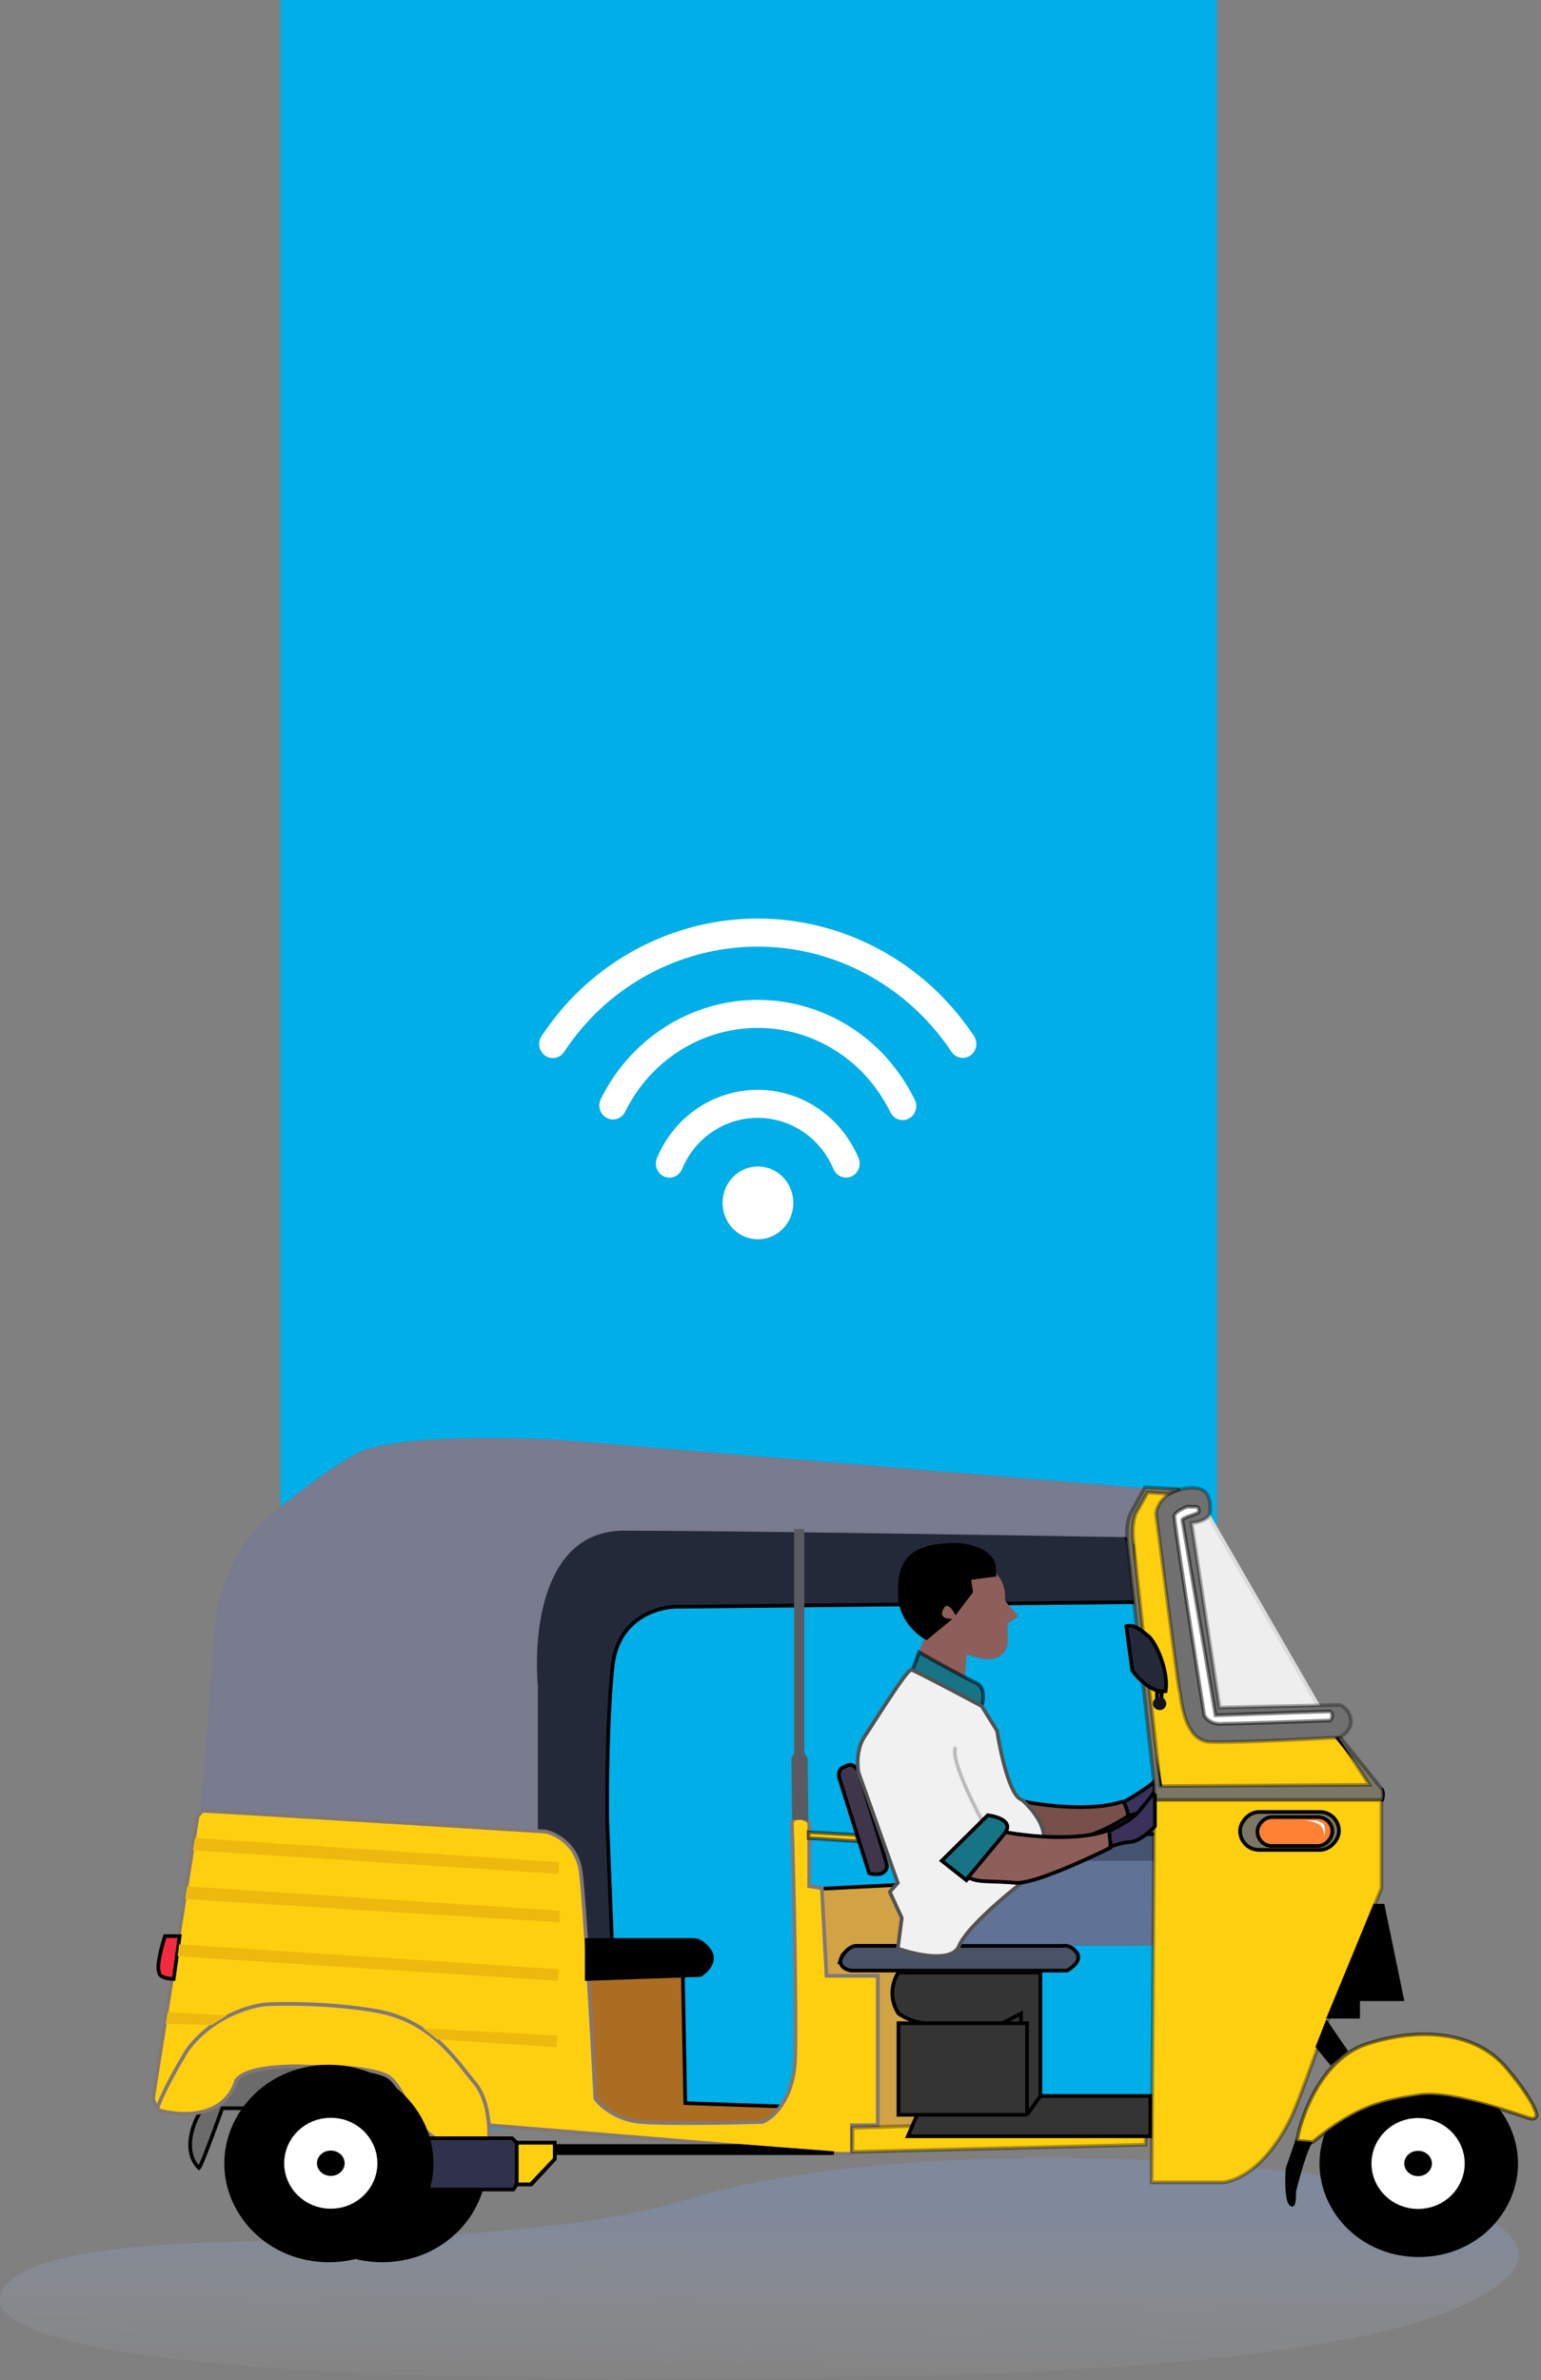 <svg width="423" height="653" viewBox="0 0 423 653" fill="none" xmlns="http://www.w3.org/2000/svg">
<rect x="0" y="0" width="423" height="653" fill="#808080" stroke="none"/>
<path fill-rule="evenodd" clip-rule="evenodd" d="M188.372 603.455C164.03 611.17 122.067 614.348 68.585 614.896C18.954 615.798 -0.853 621.921 0.028 632.06C5.999 647.703 88.164 654.329 228.998 652.221C345.261 650.616 399.33 640.239 414.764 623.655C438.161 595.147 263.032 580.168 188.372 603.455Z" fill="url(#paint0_linear_127_2)"/>
<rect x="77" width="257" height="584" fill="#00AEE8"/>
<path d="M258.844 273.671C261.913 276.818 264.801 280.42 267.323 284.175C267.606 284.591 267.807 285.06 267.913 285.556C268.019 286.052 268.028 286.564 267.941 287.063C267.854 287.563 267.671 288.04 267.404 288.466C267.137 288.893 266.79 289.261 266.384 289.549C265.977 289.838 265.52 290.04 265.037 290.146C264.554 290.252 264.056 290.258 263.571 290.165C263.086 290.072 262.623 289.881 262.21 289.603C261.797 289.325 261.442 288.966 261.164 288.546C255.816 280.511 248.812 273.787 240.651 268.851C232.489 263.915 223.37 260.889 213.942 259.988C204.514 259.088 195.009 260.334 186.102 263.639C177.196 266.945 169.107 272.227 162.412 279.112C159.639 282.013 157.12 285.16 154.883 288.516C154.611 288.949 154.256 289.321 153.841 289.61C153.426 289.9 152.958 290.1 152.466 290.2C151.974 290.3 151.467 290.297 150.976 290.192C150.485 290.086 150.02 289.88 149.608 289.586C149.196 289.292 148.845 288.915 148.578 288.479C148.31 288.043 148.13 287.556 148.049 287.047C147.968 286.538 147.987 286.017 148.106 285.516C148.225 285.015 148.44 284.543 148.739 284.129C151.329 280.281 154.187 276.695 157.128 273.663C170.618 259.792 188.913 252 207.99 252C227.067 252 245.362 259.792 258.852 273.663L258.844 273.671ZM242.119 288.854C245.716 292.603 248.727 296.902 251.046 301.598C251.287 302.049 251.438 302.546 251.489 303.058C251.54 303.57 251.491 304.087 251.344 304.58C251.197 305.072 250.955 305.529 250.633 305.923C250.311 306.317 249.916 306.641 249.47 306.876C249.024 307.11 248.537 307.25 248.038 307.287C247.538 307.325 247.037 307.259 246.563 307.093C246.089 306.927 245.652 306.665 245.278 306.323C244.904 305.981 244.601 305.564 244.386 305.099C242.422 301.12 239.872 297.475 236.828 294.295C232.271 289.608 226.7 286.098 220.569 284.053C214.439 282.008 207.925 281.486 201.56 282.529C195.196 283.573 189.163 286.153 183.955 290.057C178.748 293.962 174.514 299.08 171.601 304.991C171.381 305.445 171.076 305.85 170.703 306.181C170.33 306.513 169.897 306.766 169.428 306.925C168.96 307.084 168.466 307.147 167.974 307.109C167.482 307.071 167.003 306.933 166.563 306.704C166.123 306.475 165.731 306.158 165.411 305.773C165.09 305.388 164.847 304.941 164.695 304.459C164.543 303.976 164.485 303.468 164.525 302.962C164.564 302.457 164.701 301.964 164.926 301.513C168.373 294.517 173.384 288.46 179.547 283.84C185.71 279.219 192.85 276.166 200.382 274.931C207.913 273.696 215.623 274.314 222.877 276.734C230.132 279.154 236.726 283.308 242.119 288.854ZM229.322 308.07C231.978 310.794 234.164 314.149 235.683 317.72C236.067 318.652 236.078 319.702 235.714 320.643C235.35 321.584 234.64 322.339 233.738 322.745C232.836 323.151 231.815 323.175 230.896 322.812C229.976 322.449 229.234 321.728 228.828 320.806C227.68 318.093 226.056 315.62 224.038 313.51C221.931 311.342 219.428 309.622 216.674 308.449C213.92 307.275 210.968 306.671 207.986 306.671C205.005 306.671 202.053 307.275 199.299 308.449C196.544 309.622 194.042 311.342 191.934 313.51C189.937 315.593 188.335 318.041 187.212 320.729C187.019 321.198 186.737 321.622 186.383 321.978C186.029 322.334 185.61 322.615 185.15 322.803C184.69 322.991 184.198 323.084 183.703 323.075C183.208 323.066 182.72 322.957 182.266 322.753C181.812 322.548 181.403 322.254 181.061 321.886C180.719 321.517 180.451 321.083 180.274 320.608C180.096 320.132 180.012 319.626 180.026 319.117C180.041 318.608 180.153 318.107 180.357 317.643C181.854 314.077 183.986 310.83 186.643 308.07C189.446 305.187 192.773 302.901 196.435 301.341C200.097 299.781 204.022 298.978 207.986 298.978C211.95 298.978 215.875 299.781 219.537 301.341C223.199 302.901 226.527 305.187 229.329 308.07H229.322ZM214.924 322.945C215.826 323.873 216.541 324.974 217.03 326.186C217.518 327.398 217.769 328.697 217.769 330.009C217.769 331.321 217.518 332.621 217.03 333.833C216.541 335.045 215.826 336.146 214.924 337.074C214.021 338.002 212.95 338.737 211.772 339.24C210.593 339.742 209.329 340 208.054 340C206.778 340 205.514 339.742 204.336 339.24C203.157 338.737 202.086 338.002 201.184 337.074C199.362 335.2 198.338 332.659 198.338 330.009C198.338 327.36 199.362 324.819 201.184 322.945C203.006 321.071 205.477 320.019 208.054 320.019C210.63 320.019 213.102 321.071 214.924 322.945Z" fill="white"/>
<path d="M366.038 475.201L329.831 412.466L314.47 418.882L325.99 478.231L366.038 475.201Z" fill="#EEEEEE" stroke="#DBDBDB"/>
<path d="M316.848 488.746C316.848 489.103 310.997 493.083 308.254 494.449C308.985 494.877 309.412 497.123 309.534 498.192L314.288 496.945L316.848 492.311C316.97 490.588 317.141 487.463 316.848 488.746Z" fill="#3A325B" stroke="black"/>
<path d="M308.07 494.271C300.024 496.981 286.797 495.4 281.189 494.271C280.396 495.935 280.348 500.189 286.492 503.896C292.636 507.603 304.535 501.638 309.716 498.192C309.472 496.885 308.801 494.271 308.07 494.271Z" fill="#784F4B" stroke="black"/>
<path d="M317.579 516.728L318.493 503.183H309.533L282.469 511.916L317.579 516.728Z" fill="#445370" stroke="black"/>
<path d="M318.859 533.303H261.988L269.851 520.293L291.247 511.025H318.859V533.303Z" fill="#607296" stroke="#5F7396"/>
<path d="M54.618 594.791C50.229 590.371 52.789 583.087 54.618 579.998L55.532 573.76L58.824 564.849L67.967 561.462H95.031L93.751 568.413L66.87 578.394H61.018C59.129 583.681 55.203 594.363 54.618 594.791Z" fill="#6B6B6B"/>
<path d="M54.618 594.791C50.229 590.371 52.789 583.087 54.618 579.998L55.532 573.76L58.824 564.849L67.967 561.462H95.031L93.751 568.413L66.87 578.394H61.018C59.129 583.681 55.203 594.363 54.618 594.791Z" stroke="black"/>
<path d="M54.618 594.791C50.229 590.371 52.789 583.087 54.618 579.998L55.532 573.76L58.824 564.849L67.967 561.462H95.031L93.751 568.413L66.87 578.394H61.018C59.129 583.681 55.203 594.363 54.618 594.791Z" stroke="black" stroke-opacity="0.2"/>
<ellipse rx="21.581" ry="22.011" transform="matrix(-1 0 0 1 105.099 592.227)" fill="#C8C7CC"/>
<path d="M88.196 593.543C88.196 601.231 95.012 608.634 104.906 608.634C114.801 608.634 121.616 601.231 121.616 593.543C121.616 585.856 114.801 578.453 104.906 578.453C95.012 578.453 88.196 585.856 88.196 593.543Z" stroke="black" stroke-width="24"/>
<ellipse rx="5.202" ry="5.079" transform="matrix(-1 0 0 1 104.906 593.355)" fill="black"/>
<path d="M95.725 593.543C95.725 598.23 99.647 602.212 104.713 602.212C109.779 602.212 113.701 598.23 113.701 593.543C113.701 588.857 109.779 584.875 104.713 584.875C99.647 584.875 95.725 588.857 95.725 593.543Z" stroke="#595555" stroke-width="9"/>
<ellipse rx="20.481" ry="20.852" transform="matrix(-1 0 0 1 389.628 592.296)" fill="#C8C7CC"/>
<path d="M374.198 593.544C374.198 600.424 380.338 607.208 389.445 607.208C398.553 607.208 404.692 600.424 404.692 593.544C404.692 586.664 398.553 579.879 389.445 579.879C380.338 579.879 374.198 586.664 374.198 593.544Z" stroke="black" stroke-width="24"/>
<ellipse rx="4.937" ry="4.812" transform="matrix(-1 0 0 1 389.445 593.366)" fill="black"/>
<path d="M380.962 593.544C380.962 597.84 384.569 601.519 389.263 601.519C393.957 601.519 397.563 597.84 397.563 593.544C397.563 589.247 393.957 585.568 389.263 585.568C384.569 585.568 380.962 589.247 380.962 593.544Z" stroke="white" stroke-width="9"/>
<path d="M323.077 408.901H314.117L311.008 414.783L309.911 420.13L316.677 479.835L318.871 492.133H377.571V489.637L365.685 475.023H347.033H329.843L326.003 451.319L320.334 429.041L321.614 414.783L323.077 408.901Z" fill="#FECF0F"/>
<path d="M323.077 408.901H314.117L311.008 414.783L309.911 420.13L316.677 479.835L318.871 492.133H377.571V489.637L365.685 475.023H347.033H329.843L326.003 451.319L320.334 429.041L321.614 414.783L323.077 408.901Z" stroke="black"/>
<path d="M323.077 408.901H314.117L311.008 414.783L309.911 420.13L316.677 479.835L318.871 492.133H377.571V489.637L365.685 475.023H347.033H329.843L326.003 451.319L320.334 429.041L321.614 414.783L323.077 408.901Z" stroke="black" stroke-opacity="0.2"/>
<path d="M188.11 576.985L187.379 538.311L153.366 536.35V541.875C153.183 544.548 152.927 550.073 153.366 550.786C153.805 551.499 154.402 565.936 154.646 573.065L168.544 582.332L196.339 585.362L213.163 583.58L214.077 577.877L188.11 576.985Z" fill="#AB6D22"/>
<path d="M188.11 576.985L187.379 538.311L153.366 536.35V541.875C153.183 544.548 152.927 550.073 153.366 550.786C153.805 551.499 154.402 565.936 154.646 573.065L168.544 582.332L196.339 585.362L213.163 583.58L214.077 577.877L188.11 576.985Z" stroke="black"/>
<path d="M188.11 576.985L187.379 538.311L153.366 536.35V541.875C153.183 544.548 152.927 550.073 153.366 550.786C153.805 551.499 154.402 565.936 154.646 573.065L168.544 582.332L196.339 585.362L213.163 583.58L214.077 577.877L188.11 576.985Z" stroke="black" stroke-opacity="0.2"/>
<path d="M187.004 440.804L309.582 439.556H312.105L310.825 423.872L305.412 417.278L225.627 412.109L161.799 413.001L119.731 436.348L121.907 528.847L160.892 541.145H168.327L166.695 499.796C166.574 491.36 166.695 471.031 168.145 457.2C169.596 443.37 181.322 440.507 187.004 440.804Z" fill="#232939"/>
<path d="M187.004 440.804L309.582 439.556H312.105L310.825 423.872L305.412 417.278L225.627 412.109L161.799 413.001L119.731 436.348L121.907 528.847L160.892 541.145H168.327L166.695 499.796C166.574 491.36 166.695 471.031 168.145 457.2C169.596 443.37 181.322 440.507 187.004 440.804Z" stroke="black"/>
<path d="M187.004 440.804L309.582 439.556H312.105L310.825 423.872L305.412 417.278L225.627 412.109L161.799 413.001L119.731 436.348L121.907 528.847L160.892 541.145H168.327L166.695 499.796C166.574 491.36 166.695 471.031 168.145 457.2C169.596 443.37 181.322 440.507 187.004 440.804Z" stroke="black" stroke-opacity="0.2"/>
<path d="M246.444 517.102L225.415 518.171L220.295 528.33L231.449 584.471L238.581 585.897L246.627 586.254L252.845 582.154L251.748 554.886L248.273 540.984L245.713 538.311H230.535L231.267 536.35L233.095 534.746L234.924 533.855H248.639V532.786L249.919 525.657L246.444 520.31V517.102Z" fill="#D1A345"/>
<path d="M246.444 517.102L225.415 518.171L220.295 528.33L231.449 584.471L238.581 585.897L246.627 586.254L252.845 582.154L251.748 554.886L248.273 540.984L245.713 538.311H230.535L231.267 536.35L233.095 534.746L234.924 533.855H248.639V532.786L249.919 525.657L246.444 520.31V517.102Z" stroke="black"/>
<path d="M246.444 517.102L225.415 518.171L220.295 528.33L231.449 584.471L238.581 585.897L246.627 586.254L252.845 582.154L251.748 554.886L248.273 540.984L245.713 538.311H230.535L231.267 536.35L233.095 534.746L234.924 533.855H248.639V532.786L249.919 525.657L246.444 520.31V517.102Z" stroke="black" stroke-opacity="0.2"/>
<path d="M332.209 414.622C332.209 416.904 328.795 417.712 327.088 417.831L334.769 468.447L367.685 467.734C368.538 467.971 370.354 469.088 370.793 471.655C371.232 474.221 368.904 476.051 367.685 476.645C358.298 477.18 338.024 478.178 332.026 477.892C324.528 477.536 324.163 464.526 323.797 463.991C323.431 463.456 317.945 419.435 317.397 416.048C316.958 413.339 319.408 410.88 320.688 409.989C321.663 409.335 324.455 408.064 327.82 408.206C332.026 408.385 332.209 411.771 332.209 414.622Z" fill="#707070" stroke="black" stroke-opacity="0.32"/>
<path d="M325.808 413.375H328.368C329.099 413.375 329.282 414.622 328.917 414.979C328.551 415.335 324.711 416.345 324.528 416.939L333.671 470.585C343.485 470.228 363.515 469.516 365.124 469.516C366.148 470.371 365.551 471.535 365.124 472.011C357.017 472.308 339.852 472.902 336.048 472.902C332.684 473.33 330.989 471.535 330.562 470.585C327.758 452.762 322.187 416.868 322.333 415.87C322.48 414.872 324.711 413.79 325.808 413.375Z" fill="white" stroke="black" stroke-opacity="0.48"/>
<path d="M317.03 491.081H379.388C379.826 491.794 379.57 493.16 379.388 493.754L317.03 493.576V491.081Z" fill="#C4C4C4" stroke="black"/>
<path d="M379.205 517.993V493.754H316.848L316.116 598.729H336.049C345.375 596.946 351.775 586.431 354.335 581.084C356.383 576.807 361.528 562.43 363.844 555.776L379.205 517.993Z" fill="#FECF0F" stroke="black" stroke-opacity="0.33"/>
<path d="M153.731 395.552L313.556 408.741L313.922 408.919L312.825 410.523L311.362 413.018L309.899 416.226L309.35 418.543V421.216H308.802C273.996 420.622 197.765 419.434 171.287 419.434C149.16 419.434 145.807 446.227 147.148 462.743V502.309L55.532 496.606C56.264 488.526 58.019 467.769 59.19 449.376C60.36 430.983 69.796 419.612 74.368 416.226C78.33 412.84 88.521 404.748 97.592 399.473C106.662 394.197 138.797 394.661 153.731 395.552Z" fill="#797C8F" stroke="#797A8E"/>
<path d="M379.571 522.805H377.377L364.759 553.281H372.805V548.469H384.874L379.571 522.805Z" fill="black" stroke="black"/>
<path d="M369.33 562.549L364.21 555.063L361.65 561.48L365.307 565.935L369.33 562.549Z" fill="black" stroke="black"/>
<path d="M353.421 594.986L355.981 587.501C357.078 587.56 359.419 587.644 360.004 587.501C358.687 588.356 356.286 597.006 355.249 601.224C355.31 602.947 355.176 606.001 354.152 604.432C353.128 602.864 353.238 597.482 353.421 594.986Z" fill="black" stroke="black"/>
<rect x="-0.5" y="0.5" width="27.161" height="10.406" rx="5.203" transform="matrix(-1 0 0 1 367.05 496.606)" fill="#7A7767" stroke="black"/>
<rect x="-0.5" y="0.5" width="20.578" height="7.911" rx="3.956" transform="matrix(-1 0 0 1 365.233 498.015)" fill="#FF8134" stroke="black"/>
<path d="M362.93 500.153L361.284 499.44H359.456H357.81C359.273 499.499 362.345 499.975 362.93 501.4C363.505 502.802 363.539 503.63 363.482 503.883C363.481 503.887 363.48 503.891 363.479 503.896C363.48 503.892 363.481 503.887 363.482 503.883C363.724 502.868 363.95 500.721 362.93 500.153Z" fill="white"/>
<path d="M55.532 496.784L54.252 498.209L42 575.738L43.097 578.767C48.949 580.609 61.493 581.583 64.858 570.747C67.492 566.898 79.609 566.648 85.339 567.004C91.862 566.945 104.248 567.254 107.466 570.391C111.489 574.312 112.22 580.728 117.706 585.362C124.343 590.967 134.347 587.857 134.164 588.035C134.29 586.815 134.342 585.041 134.198 583.045L229.986 590.887H233.826V583.045H240.958V582.154V542.053H226.877L225.597 517.993L222.123 517.458V499.992C221.818 499.576 220.843 498.744 219.38 498.744C217.917 498.744 217.429 499.576 217.368 499.992C217.978 516.686 218.575 552.782 218.283 564.331C217.99 575.88 212.187 581.025 209.322 582.154C200.971 582.391 182.587 582.724 175.858 582.154C169.128 581.583 164.764 577.639 163.423 575.738C162.509 558.153 160.424 521.094 159.4 513.537C158.376 505.98 152.512 503.022 149.708 502.487C119.169 500.586 57.58 496.784 55.532 496.784Z" fill="#FECF0F"/>
<path d="M43.097 578.767L42 575.738L54.252 498.209L55.532 496.784C57.58 496.784 119.169 500.586 149.708 502.487C152.512 503.022 158.376 505.98 159.4 513.537C160.424 521.094 162.509 558.153 163.423 575.738C164.764 577.639 169.128 581.583 175.858 582.154C182.587 582.724 200.971 582.391 209.322 582.154C212.187 581.025 217.99 575.88 218.283 564.331C218.575 552.782 217.978 516.686 217.368 499.992C217.429 499.576 217.917 498.744 219.38 498.744C220.843 498.744 221.818 499.576 222.123 499.992V517.458L225.597 517.993L226.877 542.053H240.958V582.154V583.045H233.826V590.887H229.986L134.198 583.045M43.097 578.767C48.949 580.609 61.493 581.583 64.858 570.747C67.492 566.898 79.609 566.648 85.339 567.004C91.861 566.945 104.248 567.254 107.466 570.391C111.489 574.312 112.22 580.728 117.706 585.362C124.343 590.967 134.347 587.857 134.164 588.035C134.29 586.815 134.342 585.041 134.198 583.045M43.097 578.767C43.463 577.282 45.621 571.959 51.326 562.549C57.909 553.424 68.454 550.311 72.904 549.895C77.903 549.598 90.971 549.538 103.26 551.677C118.621 554.35 125.387 565.579 130.324 571.46C132.923 574.555 133.922 579.208 134.198 583.045" stroke="#A39595"/>
<path d="M43.097 578.767L42 575.738L54.252 498.209L55.532 496.784C57.58 496.784 119.169 500.586 149.708 502.487C152.512 503.022 158.376 505.98 159.4 513.537C160.424 521.094 162.509 558.153 163.423 575.738C164.764 577.639 169.128 581.583 175.858 582.154C182.587 582.724 200.971 582.391 209.322 582.154C212.187 581.025 217.99 575.88 218.283 564.331C218.575 552.782 217.978 516.686 217.368 499.992C217.429 499.576 217.917 498.744 219.38 498.744C220.843 498.744 221.818 499.576 222.123 499.992V517.458L225.597 517.993L226.877 542.053H240.958V582.154V583.045H233.826V590.887H229.986L134.198 583.045M43.097 578.767C48.949 580.609 61.493 581.583 64.858 570.747C67.492 566.898 79.609 566.648 85.339 567.004C91.861 566.945 104.248 567.254 107.466 570.391C111.489 574.312 112.22 580.728 117.706 585.362C124.343 590.967 134.347 587.857 134.164 588.035C134.29 586.815 134.342 585.041 134.198 583.045M43.097 578.767C43.463 577.282 45.621 571.959 51.326 562.549C57.909 553.424 68.454 550.311 72.904 549.895C77.903 549.598 90.971 549.538 103.26 551.677C118.621 554.35 125.387 565.579 130.324 571.46C132.923 574.555 133.922 579.208 134.198 583.045" stroke="black" stroke-opacity="0.2"/>
<path d="M140.565 586.609H134.896H118.987H115.33V600.689H140.931L141.845 599.263H145.868L152.268 592.313V587.857H141.845L140.565 586.609Z" fill="#30324B"/>
<path d="M140.565 586.609H134.896H118.987H115.33V600.689H140.931L141.845 599.263H145.868L152.268 592.313V587.857H141.845L140.565 586.609Z" stroke="black"/>
<path d="M140.565 586.609H134.896H118.987H115.33V600.689H140.931L141.845 599.263H145.868L152.268 592.313V587.857H141.845L140.565 586.609Z" stroke="black" stroke-opacity="0.2"/>
<path d="M141.845 599.263V587.857H152.268V592.313L145.685 599.263H141.845Z" fill="#FECF0F"/>
<path d="M141.845 599.263V587.857H152.268V592.313L145.685 599.263H141.845Z" stroke="black"/>
<path d="M141.845 599.263V587.857H152.268V592.313L145.685 599.263H141.845Z" stroke="black" stroke-opacity="0.2"/>
<path d="M203.105 588.748H152.268V590.709H228.889L203.105 588.748Z" fill="black"/>
<path d="M203.105 588.748H152.268V590.709H228.889L203.105 588.748Z" stroke="black"/>
<path d="M203.105 588.748H152.268V590.709H228.889L203.105 588.748Z" stroke="black" stroke-opacity="0.2"/>
<path d="M314.47 588.392V581.263L234.009 583.758V590.353L314.47 588.392Z" fill="#FECF0F"/>
<path d="M314.47 588.392V581.263L234.009 583.758V590.353L314.47 588.392Z" stroke="black" stroke-opacity="0.15"/>
<path d="M314.47 588.392V581.263L234.009 583.758V590.353L314.47 588.392Z" stroke="black" stroke-opacity="0.2"/>
<path d="M246.627 555.063V580.193H251.747L249.187 586.074H313.921H315.75V575.024H285.577V541.162H246.627C245.347 542.944 243.555 547.685 246.627 552.39C249.699 554.529 253.027 555.063 254.307 555.063H246.627Z" fill="#343434"/>
<path d="M281.92 580.193L285.577 575.024M281.92 580.193H251.747M281.92 580.193V555.063H280.274M285.577 575.024H315.75V586.074H313.921H249.187L251.747 580.193M285.577 575.024V541.162H246.627C245.347 542.944 243.555 547.685 246.627 552.39C249.699 554.529 253.027 555.063 254.307 555.063M251.747 580.193H246.627V555.063H254.307M254.307 555.063H275.154M275.154 555.063L280.274 552.39V555.063M275.154 555.063H280.274" stroke="black"/>
<path d="M281.92 580.193L285.577 575.024M281.92 580.193H251.747M281.92 580.193V555.063H280.274M285.577 575.024H315.75V586.074H313.921H249.187L251.747 580.193M285.577 575.024V541.162H246.627C245.347 542.944 243.555 547.685 246.627 552.39C249.699 554.529 253.027 555.063 254.307 555.063M251.747 580.193H246.627V555.063H254.307M254.307 555.063H275.154M275.154 555.063L280.274 552.39V555.063M275.154 555.063H280.274" stroke="black" stroke-opacity="0.2"/>
<path d="M295.635 535.815C294.318 533.819 292.404 533.676 291.612 533.855H234.923C234.192 533.855 232.4 534.461 231.083 536.885C229.767 539.308 232.241 540.39 233.643 540.627H292.892C294.355 539.855 296.951 537.811 295.635 535.815Z" fill="#4A5267"/>
<path d="M295.635 535.815C294.318 533.819 292.404 533.676 291.612 533.855H234.923C234.192 533.855 232.4 534.461 231.083 536.885C229.767 539.308 232.241 540.39 233.643 540.627H292.892C294.355 539.855 296.951 537.811 295.635 535.815Z" stroke="black"/>
<path d="M295.635 535.815C294.318 533.819 292.404 533.676 291.612 533.855H234.923C234.192 533.855 232.4 534.461 231.083 536.885C229.767 539.308 232.241 540.39 233.643 540.627H292.892C294.355 539.855 296.951 537.811 295.635 535.815Z" stroke="black" stroke-opacity="0.2"/>
<path d="M217.734 482.526L217.917 498.744H218.831H220.294L221.392 499.101L221.209 482.526L220.294 481.1V419.969H218.466V481.1L217.734 482.526Z" fill="#5A5B60" stroke="#5A5B60"/>
<path d="M234.924 503.378L221.94 502.666V504.27L235.838 505.161L234.924 503.378Z" fill="#FECF0F"/>
<path d="M234.924 503.378L221.94 502.666V504.27L235.838 505.161L234.924 503.378Z" stroke="black" stroke-opacity="0.38"/>
<path d="M234.924 503.378L221.94 502.666V504.27L235.838 505.161L234.924 503.378Z" stroke="black" stroke-opacity="0.2"/>
<path d="M232.729 484.308C234.192 483.738 235.29 485.259 235.655 486.09C238.094 493.813 243.08 509.83 243.519 512.111C242.933 514.678 239.983 514.369 238.581 513.893C235.96 505.576 230.645 488.692 230.352 487.694C230.06 486.696 230.474 485.734 230.718 485.377C230.779 485.259 231.267 484.878 232.729 484.308Z" fill="#40364B"/>
<path d="M232.729 484.308C234.192 483.738 235.29 485.259 235.655 486.09C238.094 493.813 243.08 509.83 243.519 512.111C242.933 514.678 239.983 514.369 238.581 513.893C235.96 505.576 230.645 488.692 230.352 487.694C230.06 486.696 230.474 485.734 230.718 485.377C230.779 485.259 231.267 484.878 232.729 484.308Z" stroke="black"/>
<path d="M232.729 484.308C234.192 483.738 235.29 485.259 235.655 486.09C238.094 493.813 243.08 509.83 243.519 512.111C242.933 514.678 239.983 514.369 238.581 513.893C235.96 505.576 230.645 488.692 230.352 487.694C230.06 486.696 230.474 485.734 230.718 485.377C230.779 485.259 231.267 484.878 232.729 484.308Z" stroke="black" stroke-opacity="0.2"/>
<path d="M318.859 467.198V464.168L317.579 463.99V467.198C318.164 468.767 318.677 467.852 318.859 467.198Z" fill="#707070"/>
<path d="M318.859 467.198V464.168L317.579 463.99V467.198C318.164 468.767 318.677 467.852 318.859 467.198Z" stroke="black"/>
<path d="M318.859 467.198V464.168L317.579 463.99V467.198C318.164 468.767 318.677 467.852 318.859 467.198Z" stroke="black" stroke-opacity="0.2"/>
<path d="M316.981 467.376C316.981 468.073 317.564 468.659 318.31 468.659C319.056 468.659 319.639 468.073 319.639 467.376C319.639 466.68 319.056 466.094 318.31 466.094C317.564 466.094 316.981 466.68 316.981 467.376Z" fill="#12131C" stroke="#12131C"/>
<path d="M161.059 532.233H190.443C191.477 532.233 193.217 532.837 194.823 535.25C196.43 537.662 194.641 540.276 192.268 541.83L161.059 542.927V532.233Z" fill="black"/>
<path d="M161.059 532.233H190.443C191.477 532.233 193.217 532.837 194.823 535.25C196.43 537.662 194.641 540.276 192.268 541.83L161.059 542.927V532.233Z" stroke="black"/>
<path d="M161.059 532.233H190.443C191.477 532.233 193.217 532.837 194.823 535.25C196.43 537.662 194.641 540.276 192.268 541.83L161.059 542.927V532.233Z" stroke="black" stroke-opacity="0.2"/>
<path d="M379.387 490.903L368.05 476.823H367.501L375.913 489.655L318.493 490.012C316.116 468.862 311.288 425.636 310.996 421.929C310.703 418.222 311.483 415.751 311.91 414.979L315.019 409.454L320.688 409.81L323.796 408.563L314.287 408.028C313.495 409.454 311.617 412.84 310.447 414.979C309.277 417.117 309.228 420.504 309.35 421.929L313.739 461.852L316.847 489.655V493.754H379.387C379.826 492.756 379.57 491.437 379.387 490.903Z" fill="#7A7767" stroke="black" stroke-opacity="0.35"/>
<path d="M310.813 458.287L309.167 446.168C311.178 445.455 313.19 447.237 315.201 448.841C317.168 450.409 320.87 458.287 319.956 463.99C316.299 464.561 312.337 460.426 310.813 458.287Z" fill="#232939"/>
<path d="M310.813 458.287L309.167 446.168C311.178 445.455 313.19 447.237 315.201 448.841C317.168 450.409 320.87 458.287 319.956 463.99C316.299 464.561 312.337 460.426 310.813 458.287Z" stroke="black"/>
<path d="M310.813 458.287L309.167 446.168C311.178 445.455 313.19 447.237 315.201 448.841C317.168 450.409 320.87 458.287 319.956 463.99C316.299 464.561 312.337 460.426 310.813 458.287Z" stroke="black" stroke-opacity="0.2"/>
<path d="M375.182 560.749C362.893 564.742 357.261 580.116 355.981 587.305C357.322 587.424 360.077 587.661 360.37 587.661C372.915 577.384 380.218 576.268 389.467 574.854L389.628 574.829C398.954 573.403 418.521 580.889 420.167 581.245C421.483 581.53 421.812 580.651 421.812 580.176C421.691 578.988 419.838 574.722 413.401 567.165C405.355 557.719 390.542 555.759 375.182 560.749Z" fill="#FECF0F"/>
<path d="M375.182 560.749C362.893 564.742 357.261 580.116 355.981 587.305C357.322 587.424 360.077 587.661 360.37 587.661C372.915 577.384 380.218 576.268 389.467 574.854L389.628 574.829C398.954 573.403 418.521 580.889 420.167 581.245C421.483 581.53 421.812 580.651 421.812 580.176C421.691 578.988 419.838 574.722 413.401 567.165C405.355 557.719 390.542 555.759 375.182 560.749Z" stroke="black" stroke-opacity="0.35"/>
<path d="M375.182 560.749C362.893 564.742 357.261 580.116 355.981 587.305C357.322 587.424 360.077 587.661 360.37 587.661C372.915 577.384 380.218 576.268 389.467 574.854L389.628 574.829C398.954 573.403 418.521 580.889 420.167 581.245C421.483 581.53 421.812 580.651 421.812 580.176C421.691 578.988 419.838 574.722 413.401 567.165C405.355 557.719 390.542 555.759 375.182 560.749Z" stroke="black" stroke-opacity="0.2"/>
<ellipse rx="21.581" ry="22.011" transform="matrix(-1 0 0 1 90.47 592.227)" fill="black"/>
<path d="M73.567 593.543C73.567 601.231 80.383 608.634 90.277 608.634C100.172 608.634 106.987 601.231 106.987 593.543C106.987 585.856 100.172 578.453 90.277 578.453C80.383 578.453 73.567 585.856 73.567 593.543Z" stroke="black" stroke-width="24"/>
<path d="M82.5 593.476C82.5 597.772 86.107 601.452 90.801 601.452C95.495 601.452 99.102 597.772 99.102 593.476C99.102 589.179 95.495 585.5 90.801 585.5C86.107 585.5 82.5 589.179 82.5 593.476Z" stroke="white" stroke-width="9"/>
<path d="M45.291 531.164H49.315L47.669 542.926C46.328 542.926 43.646 542.534 43.646 540.966C42.914 539.398 44.438 533.778 45.291 531.164Z" fill="#F12C3E"/>
<path d="M45.291 531.164H49.315L47.669 542.926C46.328 542.926 43.646 542.534 43.646 540.966C42.914 539.398 44.438 533.778 45.291 531.164Z" stroke="black"/>
<path d="M45.291 531.164H49.315L47.669 542.926C46.328 542.926 43.646 542.534 43.646 540.966C42.914 539.398 44.438 533.778 45.291 531.164Z" stroke="black" stroke-opacity="0.2"/>
<path d="M275.337 439.022C275.63 435.03 273.874 432.725 272.96 432.071C273.143 431.002 272.045 428.328 271.68 427.794C267.657 422.625 256.868 424.229 255.405 424.942C245.53 428.15 247.724 435.457 248.09 439.913C248.383 443.477 252.357 447.695 254.308 449.359L252.113 455.24L264.365 462.191V459.34L264.914 453.28C265.401 453.399 266.413 453.636 266.56 453.636C273.874 456.488 275.947 452.805 276.069 450.607V444.903C276.654 444.903 278.141 443.834 278.812 443.299C277.653 442.111 275.337 439.592 275.337 439.022Z" fill="#8E5E5A"/>
<path d="M275.337 439.022C275.63 435.03 273.874 432.725 272.96 432.071C273.143 431.002 272.045 428.328 271.68 427.794C267.657 422.625 256.868 424.229 255.405 424.942C245.53 428.15 247.724 435.457 248.09 439.913C248.383 443.477 252.357 447.695 254.308 449.359L252.113 455.24L264.365 462.191V459.34L264.914 453.28C265.401 453.399 266.413 453.636 266.56 453.636C273.874 456.488 275.947 452.805 276.069 450.607V444.903C276.654 444.903 278.141 443.834 278.812 443.299C277.653 442.111 275.337 439.592 275.337 439.022Z" stroke="#8E5E5A"/>
<path d="M275.337 439.022C275.63 435.03 273.874 432.725 272.96 432.071C273.143 431.002 272.045 428.328 271.68 427.794C267.657 422.625 256.868 424.229 255.405 424.942C245.53 428.15 247.724 435.457 248.09 439.913C248.383 443.477 252.357 447.695 254.308 449.359L252.113 455.24L264.365 462.191V459.34L264.914 453.28C265.401 453.399 266.413 453.636 266.56 453.636C273.874 456.488 275.947 452.805 276.069 450.607V444.903C276.654 444.903 278.141 443.834 278.812 443.299C277.653 442.111 275.337 439.592 275.337 439.022Z" stroke="#8E5E5A"/>
<path d="M266.56 436.705L266.011 432.962L272.96 432.071C272.96 431.477 272.923 430.11 272.777 429.397C271.68 424.585 263.817 423.516 260.708 423.872C248.822 424.229 246.81 429.576 246.993 437.596C247.139 444.012 251.93 448.111 254.308 449.359L260.159 444.547C259.062 444.428 257.197 443.584 258.514 441.16C259.83 438.736 261.622 440.863 262.354 442.23L266.56 436.705Z" fill="black"/>
<path d="M266.56 436.705L266.011 432.962L272.96 432.071C272.96 431.477 272.923 430.11 272.777 429.397C271.68 424.585 263.817 423.516 260.708 423.872C248.822 424.229 246.81 429.576 246.993 437.596C247.139 444.012 251.93 448.111 254.308 449.359L260.159 444.547C259.062 444.428 257.197 443.584 258.514 441.16C259.83 438.736 261.622 440.863 262.354 442.23L266.56 436.705Z" stroke="black"/>
<path d="M266.56 436.705L266.011 432.962L272.96 432.071C272.96 431.477 272.923 430.11 272.777 429.397C271.68 424.585 263.817 423.516 260.708 423.872C248.822 424.229 246.81 429.576 246.993 437.596C247.139 444.012 251.93 448.111 254.308 449.359L260.159 444.547C259.062 444.428 257.197 443.584 258.514 441.16C259.83 438.736 261.622 440.863 262.354 442.23L266.56 436.705Z" stroke="black" stroke-opacity="0.2"/>
<path d="M250.467 458.27L252.296 453.28C256.38 455.597 265.206 460.516 267.839 461.656C270.473 462.797 270.034 466.409 269.485 468.072L250.467 458.27Z" fill="#177486"/>
<path d="M250.467 458.27L252.296 453.28C256.38 455.597 265.206 460.516 267.839 461.656C270.473 462.797 270.034 466.409 269.485 468.072L250.467 458.27Z" stroke="black" stroke-opacity="0.47"/>
<path d="M250.467 458.27L252.296 453.28C256.38 455.597 265.206 460.516 267.839 461.656C270.473 462.797 270.034 466.409 269.485 468.072L250.467 458.27Z" stroke="black" stroke-opacity="0.2"/>
<path d="M273.692 474.844L269.486 468.072C263.268 464.745 250.687 458.091 250.102 458.091C248.639 458.448 240.044 472.349 237.301 476.449C235.107 479.728 235.29 484.35 235.655 486.251L246.445 516.549L244.25 519.044L247.542 526.173L246.445 534.55C251.26 536.273 261.366 538.542 263.268 533.837C265.17 529.132 275.52 520.351 280.458 516.549L284.664 508.707C285.273 507.282 286.492 504.287 286.492 503.717C286.492 500.331 283.201 496.053 280.458 493.736C277.239 492.881 274.606 480.785 273.692 474.844Z" fill="#F1F1F2" stroke="#525252"/>
<path d="M258.513 510.49L271.13 498.015C273.203 498.252 277.165 499.334 276.434 501.757C275.702 504.181 268.692 512.154 265.279 515.837L258.513 510.49Z" fill="#177486"/>
<path d="M258.513 510.49L271.13 498.015C273.203 498.252 277.165 499.334 276.434 501.757C275.702 504.181 268.692 512.154 265.279 515.837L258.513 510.49Z" stroke="black"/>
<path d="M258.513 510.49L271.13 498.015C273.203 498.252 277.165 499.334 276.434 501.757C275.702 504.181 268.692 512.154 265.279 515.837L258.513 510.49Z" stroke="black" stroke-opacity="0.2"/>
<path d="M304.23 502.114C295.892 505.25 281.982 503.777 276.069 502.648L265.828 514.946C265.585 514.946 265.536 515.089 267.291 515.659C269.486 516.372 273.143 516.015 278.812 516.55C283.347 516.978 298.013 510.312 304.779 506.926C304.84 505.203 304.816 501.829 304.23 502.114Z" fill="#8E5E5A"/>
<path d="M304.23 502.114C295.892 505.25 281.982 503.777 276.069 502.648L265.828 514.946C265.585 514.946 265.536 515.089 267.291 515.659C269.486 516.372 273.143 516.015 278.812 516.55C283.347 516.978 298.013 510.312 304.779 506.926C304.84 505.203 304.816 501.829 304.23 502.114Z" stroke="black"/>
<path d="M304.23 502.114C295.892 505.25 281.982 503.777 276.069 502.648L265.828 514.946C265.585 514.946 265.536 515.089 267.291 515.659C269.486 516.372 273.143 516.015 278.812 516.55C283.347 516.978 298.013 510.312 304.779 506.926C304.84 505.203 304.816 501.829 304.23 502.114Z" stroke="black" stroke-opacity="0.2"/>
<path d="M312.641 496.945C310.74 499.226 306.363 501.46 304.413 502.292L304.961 506.569C305.875 506.213 308.253 505.464 310.447 505.321C312.641 505.179 315.75 502.41 317.03 501.044V492.489L316.482 492.133C315.994 492.786 314.543 494.664 312.641 496.945Z" fill="#3A325B" stroke="black"/>
<path d="M269.668 499.618C266.559 493.915 260.744 481.867 262.353 479.301" stroke="black" stroke-opacity="0.22"/>
<path d="M153.468 510.883L53.52 504.252L52.971 507.638L153.26 514.085L153.468 510.883Z" fill="#EDB90E"/>
<path d="M153.731 524.2L51.36 517.513L50.828 521.009L153.523 527.402L153.731 524.2Z" fill="#EDB90E"/>
<path d="M153.365 540.24L49.177 533.434L48.766 536.689L153.157 543.441L153.365 540.24Z" fill="#EDB90E"/>
<path d="M62.298 552.908L46.023 552.017L45.474 555.225L58.092 555.582L62.298 552.908Z" fill="#EDB90E"/>
<path d="M153 558.419L116.061 556.472L118.073 557.898L119.945 559.499L152.679 561.637L153 558.419Z" fill="#EDB90E"/>
<defs>
<linearGradient id="paint0_linear_127_2" x1="201.027" y1="659.955" x2="201.458" y2="607.69" gradientUnits="userSpaceOnUse">
<stop stop-color="white" stop-opacity="0"/>
<stop offset="1" stop-color="#82A9FF" stop-opacity="0.21"/>
</linearGradient>
</defs>
</svg>
